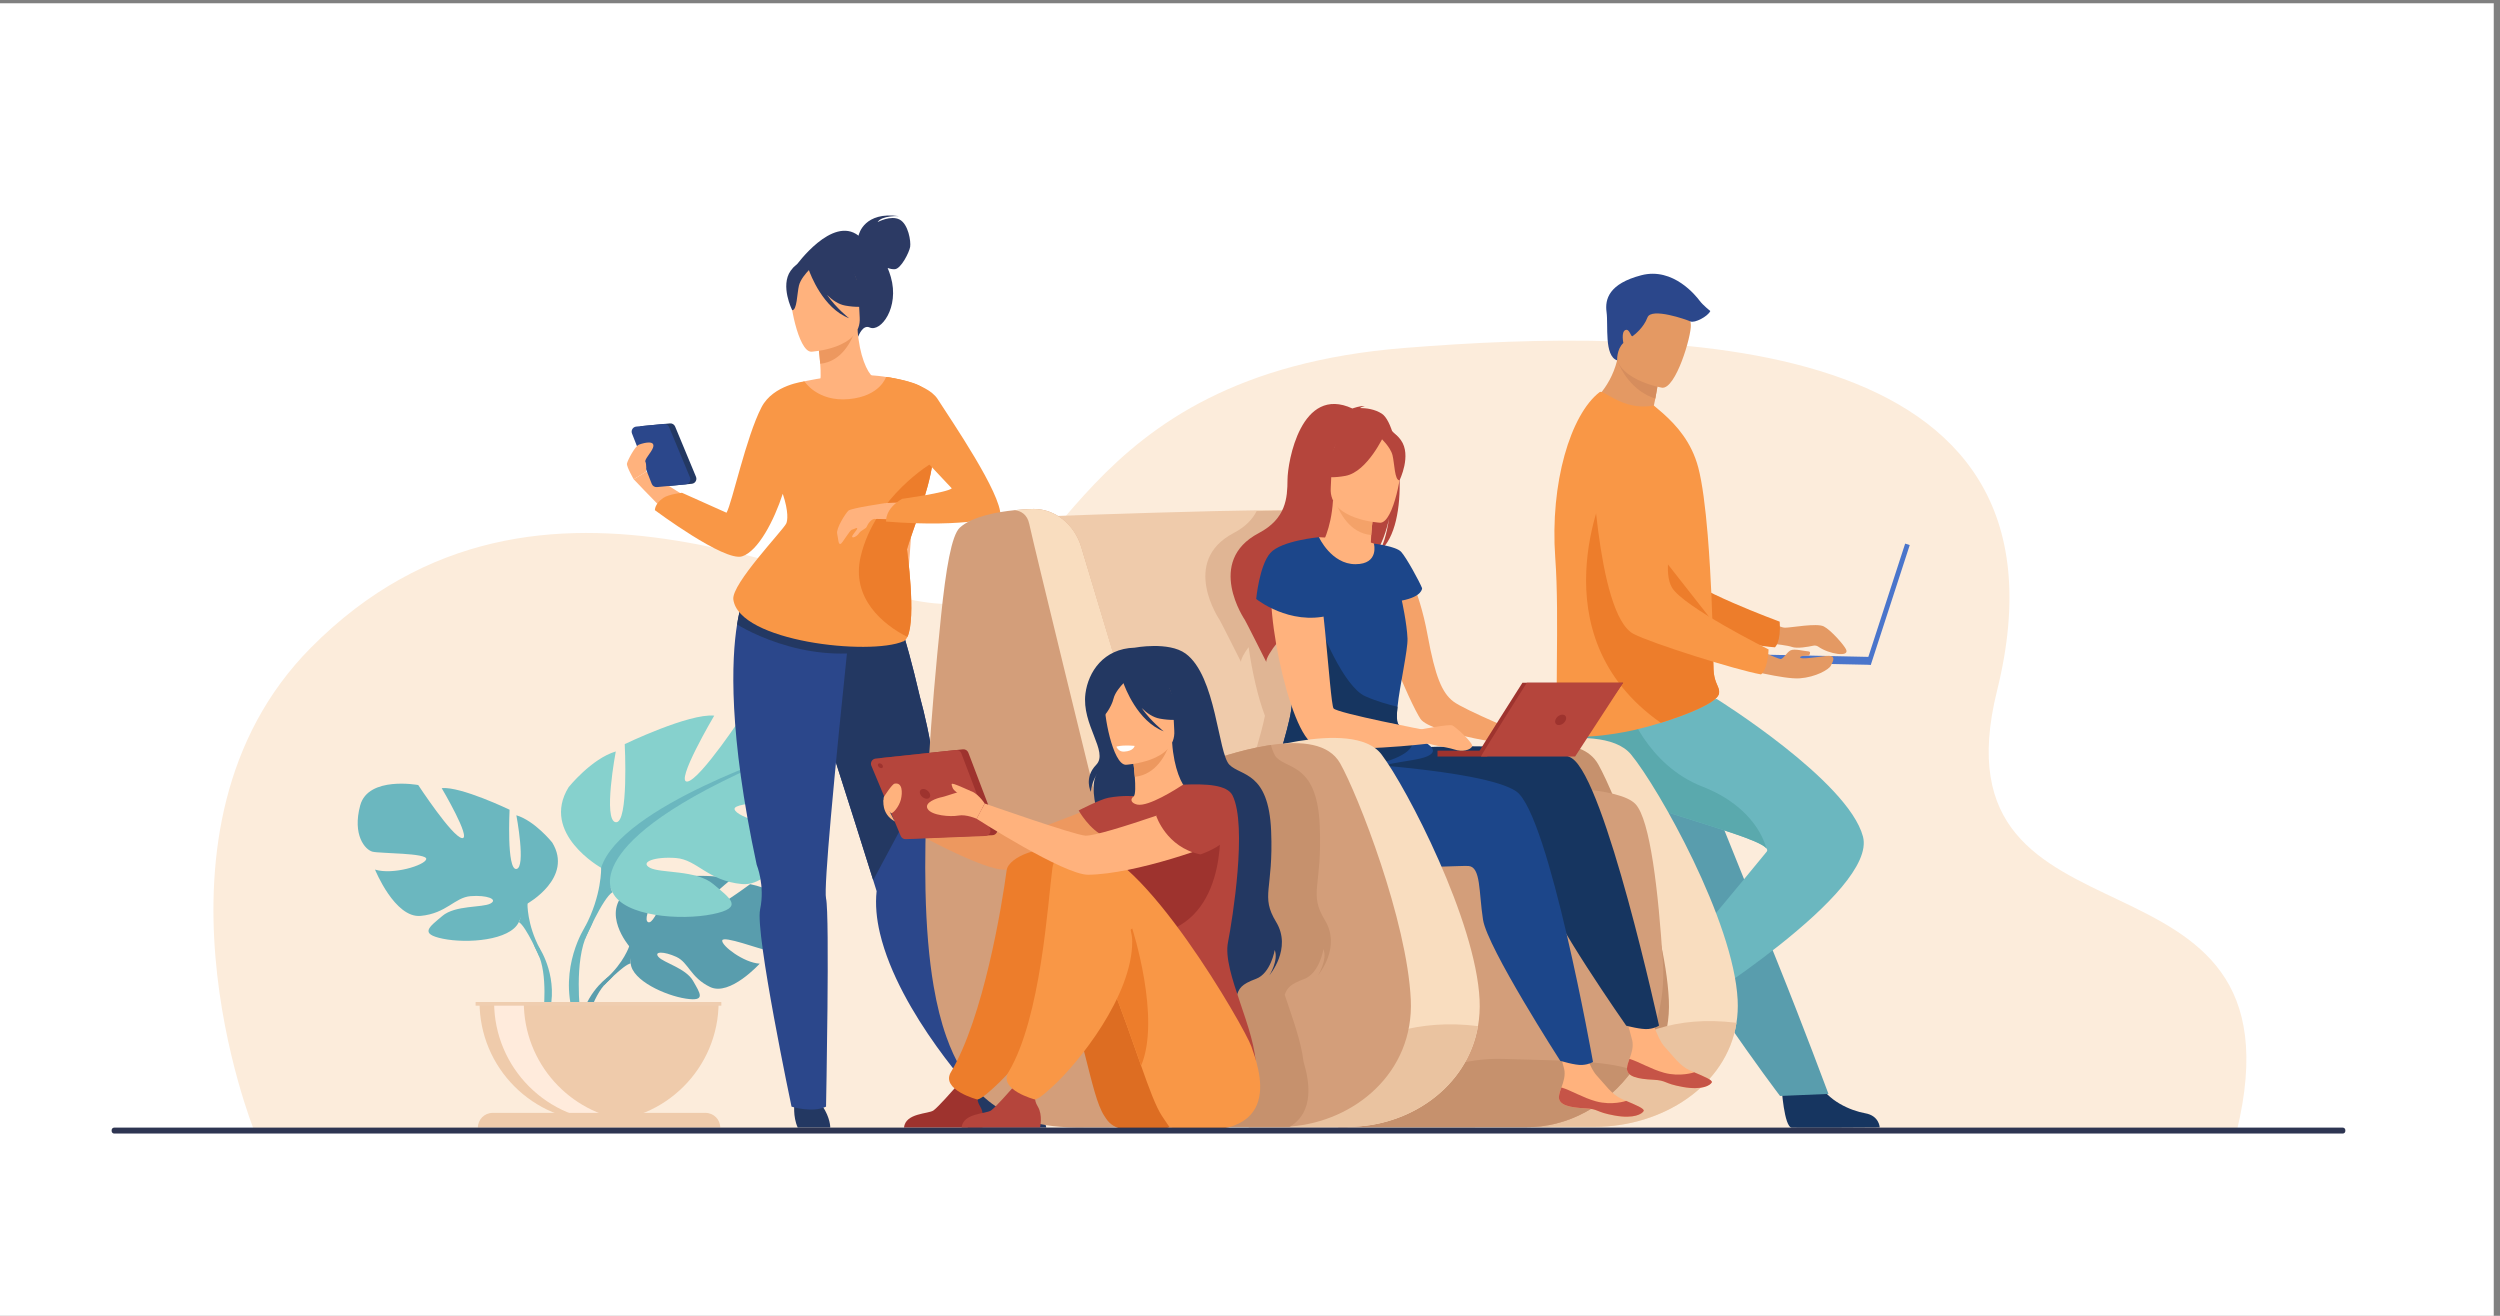 <?xml version="1.0" encoding="UTF-8" standalone="no"?>
<!-- Created with Inkscape (http://www.inkscape.org/) -->

<svg
   version="1.1"
   id="svg1"
   width="4154.667"
   height="2186.667"
   viewBox="0 0 4154.667 2186.667"
   sodipodi:docname="5234.eps"
   xmlns:inkscape="http://www.inkscape.org/namespaces/inkscape"
   xmlns:sodipodi="http://sodipodi.sourceforge.net/DTD/sodipodi-0.dtd"
   xmlns="http://www.w3.org/2000/svg"
   xmlns:svg="http://www.w3.org/2000/svg">
  <rect x="0" y="0" width="4154.667" height="2186.667" fill="#808080" stroke="none"/>
  <defs
     id="defs1" />
  <sodipodi:namedview
     id="namedview1"
     pagecolor="#ffffff"
     bordercolor="#000000"
     borderopacity="0.25"
     inkscape:showpageshadow="2"
     inkscape:pageopacity="0.0"
     inkscape:pagecheckerboard="0"
     inkscape:deskcolor="#d1d1d1">
    <inkscape:page
       x="0"
       y="0"
       inkscape:label="1"
       id="page1"
       width="4154.667"
       height="2186.667"
       margin="0"
       bleed="0" />
  </sodipodi:namedview>
  <g
     id="g1"
     inkscape:groupmode="layer"
     inkscape:label="1">
    <g
       id="group-R5">
      <path
         id="path2"
         d="M 0,16400 V 0 H 31160 V 16400 H 0"
         style="fill:#ffffff;fill-opacity:1;fill-rule:nonzero;stroke:none"
         transform="matrix(0.133,0,0,-0.133,0,2186.667)" />
      <path
         id="path3"
         d="m 3176.71,2312.2 c 0,0 -1528.37,3779 707.54,6035.47 2883.93,2910.43 6610.75,477.66 8009.15,548.59 1398.4,70.93 1477.1,2863.54 5655.4,3197.04 3230.6,257.9 8536.2,278.2 7404.3,-4284.28 C 24092.6,4340.2 28880.6,6137 27948.3,2304.9 l -24771.59,7.3"
         style="fill:#fcecdb;fill-opacity:1;fill-rule:nonzero;stroke:none"
         transform="matrix(0.133,0,0,-0.133,0,2186.667)" />
      <path
         id="path4"
         d="m 7862.43,4617.5 c 0,0 -363.64,424.3 -22.43,693.7 0,0 249.24,150.9 452.47,138.7 0,0 -287.97,-482.9 -194.81,-530.9 93.16,-48.1 282.09,561.2 282.09,561.2 0,0 567.18,55 749.63,-32.7 0,0 -484.86,-396.8 -382.74,-420.4 102.12,-23.7 625.84,365.8 625.84,365.8 0,0 527.89,-89.8 499.75,-411.9 -28.17,-322 -210.05,-421.4 -289.99,-412.9 -79.95,8.6 -547.6,187.1 -557.79,121.6 -10.18,-65.5 271.31,-279.6 468.44,-289.6 0,0 -372.17,-410.4 -619.51,-292 -247.35,118.5 -268.48,306.2 -422.66,376.7 -154.18,70.4 -285.8,70.2 -222.15,-1.6 63.67,-71.8 342.71,-141.6 430.88,-297.6 88.18,-156 167.29,-261.2 -88.62,-222.7 -255.9,38.5 -671.88,225.8 -690.15,440.2 -18.25,214.4 -18.25,214.4 -18.25,214.4"
         style="fill:#599dad;fill-opacity:1;fill-rule:nonzero;stroke:none"
         transform="matrix(0.133,0,0,-0.133,0,2186.667)" />
      <path
         id="path5"
         d="m 9612.84,4972.3 c 0,0 -1433.78,55.3 -1750.41,-354.8 0,0 -70.03,-209.7 -285.51,-400.6 l -33.58,-91.6 c 0,0 248.45,262 337.34,277.8 0,0 -139.02,508 1732.16,569.2"
         style="fill:#599dad;fill-opacity:1;fill-rule:nonzero;stroke:none"
         transform="matrix(0.133,0,0,-0.133,0,2186.667)" />
      <path
         id="path6"
         d="m 7576.92,4216.9 c 0,0 -307.75,-227.7 -329.13,-634.3 l 55.86,-5 c 0,0 98.29,420.5 275.94,584.9 177.66,164.5 -2.67,54.4 -2.67,54.4"
         style="fill:#599dad;fill-opacity:1;fill-rule:nonzero;stroke:none"
         transform="matrix(0.133,0,0,-0.133,0,2186.667)" />
      <path
         id="path7"
         d="m 6591.03,5151.1 c 0,0 578.44,323.9 308.5,763.5 0,0 -215.97,270 -447.34,339.4 0,0 123.41,-655.6 0,-671 -123.41,-15.4 -84.85,740.4 -84.85,740.4 0,0 -609.3,293.09 -848.4,269.96 0,0 377.94,-640.16 254.53,-624.76 -123.41,15.4 -547.62,663.32 -547.62,663.32 0,0 -624.73,115.7 -724.99,-254.52 -100.27,-370.2 61.7,-555.3 154.25,-578.5 92.56,-23.1 686.43,-15.4 671.01,-92.5 -15.42,-77.1 -416.48,-200.5 -640.15,-131.1 0,0 246.8,-609.3 570.74,-578.5 323.93,30.9 424.2,231.4 624.74,246.8 200.52,15.5 347.07,-38.5 246.8,-92.5 -100.26,-54 -439.63,-17.7 -601.59,-155.4 -161.97,-137.7 -293.09,-222.6 7.71,-284.3 300.8,-61.7 840.69,-23.1 948.67,208.3 107.99,231.4 107.99,231.4 107.99,231.4"
         style="fill:#6bb7bf;fill-opacity:1;fill-rule:nonzero;stroke:none"
         transform="matrix(0.133,0,0,-0.133,0,2186.667)" />
      <path
         id="path8"
         d="m 4786.23,6261.7 c 0,0 1619.69,-524.5 1804.8,-1110.6 0,0 -7.73,-262.3 154.24,-563.1 v -115.7 c 0,0 -169.67,393.4 -262.23,447.4 0,0 362.51,509 -1696.81,1342"
         style="fill:#6bb7bf;fill-opacity:1;fill-rule:nonzero;stroke:none"
         transform="matrix(0.133,0,0,-0.133,0,2186.667)" />
      <path
         id="path9"
         d="m 6745.27,4588 c 0,0 249.78,-379.3 107.39,-841 l -64.26,17.3 c 0,0 62.37,508.5 -68.31,764.3 -130.69,255.8 25.18,59.4 25.18,59.4"
         style="fill:#6bb7bf;fill-opacity:1;fill-rule:nonzero;stroke:none"
         transform="matrix(0.133,0,0,-0.133,0,2186.667)" />
      <path
         id="path10"
         d="m 7511.3,5597.8 c 0,0 -762.51,427 -406.67,1006.54 0,0 284.67,355.85 589.68,447.34 0,0 -162.67,-864.18 0,-884.48 162.66,-20.4 111.82,975.98 111.82,975.98 0,0 803.19,386.35 1118.36,355.84 0,0 -498.17,-843.84 -335.51,-823.51 162.68,20.33 721.86,874.35 721.86,874.35 0,0 823.56,152.5 955.66,-335.5 132.2,-488.01 -81.3,-732.02 -203.3,-762.52 -122.02,-30.5 -904.87,-20.34 -884.53,-122.04 20.33,-101.6 549.01,-264.3 843.83,-172.8 0,0 -325.33,-803.2 -752.33,-762.5 -427.02,40.6 -559.18,305 -823.52,325.3 -264.34,20.4 -457.51,-50.8 -325.33,-122 132.16,-71.1 579.5,-23.3 793.01,-204.8 213.5,-181.5 386.33,-293.4 -10.17,-374.7 -396.5,-81.3 -1108.18,-30.5 -1250.53,274.5 -142.33,305 -142.33,305 -142.33,305"
         style="fill:#86d1cd;fill-opacity:1;fill-rule:nonzero;stroke:none"
         transform="matrix(0.133,0,0,-0.133,0,2186.667)" />
      <path
         id="path11"
         d="m 9890.34,7061.86 c 0,0 -2135.04,-691.36 -2379.04,-1464.06 0,0 10.16,-345.7 -203.34,-742.2 v -152.5 c 0,0 223.68,518.6 345.67,589.7 0,0 -477.84,671 2236.71,1769.06"
         style="fill:#6bb7bf;fill-opacity:1;fill-rule:nonzero;stroke:none"
         transform="matrix(0.133,0,0,-0.133,0,2186.667)" />
      <path
         id="path12"
         d="m 7307.96,4855.6 c 0,0 -329.27,-500 -141.54,-1108.6 l 84.7,22.8 c 0,0 -82.22,670.3 90.04,1007.5 172.27,337.2 -33.2,78.3 -33.2,78.3"
         style="fill:#6bb7bf;fill-opacity:1;fill-rule:nonzero;stroke:none"
         transform="matrix(0.133,0,0,-0.133,0,2186.667)" />
      <path
         id="path13"
         d="m 7485.61,2427.2 c 824.92,0 1493.65,668.7 1493.65,1493.6 H 5991.95 c 0,-824.9 668.74,-1493.6 1493.66,-1493.6"
         style="fill:#efcbab;fill-opacity:1;fill-rule:nonzero;stroke:none"
         transform="matrix(0.133,0,0,-0.133,0,2186.667)" />
      <path
         id="path14"
         d="m 7853.14,2438.6 c -60.74,-7.6 -122.69,-11.5 -185.56,-11.5 -824.9,0 -1493.58,668.8 -1493.58,1493.7 h 371.07 c 0,-762.1 570.72,-1390.8 1308.07,-1482.2"
         style="fill:#ffebdc;fill-opacity:1;fill-rule:nonzero;stroke:none"
         transform="matrix(0.133,0,0,-0.133,0,2186.667)" />
      <path
         id="path15"
         d="M 8999.88,2351.2 H 5971.33 v 0 c 0,101.7 82.51,184.2 184.28,184.2 h 2660 c 101.76,0 184.27,-82.5 184.27,-184.2 v 0"
         style="fill:#efcbab;fill-opacity:1;fill-rule:nonzero;stroke:none"
         transform="matrix(0.133,0,0,-0.133,0,2186.667)" />
      <path
         id="path16"
         d="M 9013.22,3875 H 5942.84 v 45.8 H 9013.22 V 3875"
         style="fill:#efcdaf;fill-opacity:1;fill-rule:nonzero;stroke:none"
         transform="matrix(0.133,0,0,-0.133,0,2186.667)" />
      <path
         id="path17"
         d="m 22261.1,2856.8 c 0,0 31,-499.3 127.6,-506.5 12.8,-0.9 489.9,-0.9 489.9,-0.9 l 609,3.5 c 0,0 -4,146.7 -182,177.8 -178,31 -476,156.1 -583.8,391.4 -113.5,247.5 -460.7,-65.3 -460.7,-65.3"
         style="fill:#163560;fill-opacity:1;fill-rule:nonzero;stroke:none"
         transform="matrix(0.133,0,0,-0.133,0,2186.667)" />
      <path
         id="path18"
         d="m 21936.1,8761.3 c 0,0 287.5,-163.47 368,-163.46 80.5,0.03 396.4,61.08 484.5,16.08 88,-45 247.4,-226.05 277.4,-285.19 53.7,-106.35 -216.6,-59.38 -344.3,31.21 -18.6,13.15 -41.6,18.02 -63.8,13.18 -66.2,-14.44 -203.7,-39.42 -270,-14.86 -89.3,33.06 -559.5,69.73 -559.5,69.73 l 107.7,333.31"
         style="fill:#e49963;fill-opacity:1;fill-rule:nonzero;stroke:none"
         transform="matrix(0.133,0,0,-0.133,0,2186.667)" />
      <path
         id="path19"
         d="m 19748.7,10987.9 c 0,0 298.1,-2118.29 791.6,-2308.01 243.5,-93.62 1319.7,-305.83 1638,-327.15 0,0 78,63.27 59,320.78 0,0 -1127.5,413.94 -1287.7,639.06 -238.4,335.04 148,1368.72 -151.1,1683.42 -299.2,314.6 -803,449.9 -1049.8,-8.1"
         style="fill:#ed7d2b;fill-opacity:1;fill-rule:nonzero;stroke:none"
         transform="matrix(0.133,0,0,-0.133,0,2186.667)" />
      <path
         id="path20"
         d="m 19849.2,6525.12 c 86.9,-147.52 187.5,-285.72 291.1,-416.52 320.3,-404.4 669,-737.8 729.8,-1053 12,-62.8 31.2,-130.5 56.3,-201.7 25.4,-72.2 56.7,-148.1 92.9,-226.6 135.9,-295.3 339.2,-626.1 542.2,-926.9 350.8,-519.8 680.7,-953.7 680.7,-953.7 l 605.1,25.8 c -24.3,60.7 -288.1,778.5 -641.2,1655.7 -143.3,356.2 -295.7,735 -442.8,1100.2 -19.6,48.8 -39.2,97.4 -58.6,145.6 -44.9,111.8 -89.2,221.8 -132.4,329 -331.5,823.67 -595.5,1479.59 -595.5,1479.59 0,0 -1324.8,501.85 -1462.4,176.66 -113.4,-268.15 -21,-530.81 334.8,-1134.13"
         style="fill:#599dad;fill-opacity:1;fill-rule:nonzero;stroke:none"
         transform="matrix(0.133,0,0,-0.133,0,2186.667)" />
      <path
         id="path21"
         d="m 20860.1,4283.1 c 0,0 -420.8,-270.4 -380,-358.3 5.5,-11.7 238,-428.2 238,-428.2 l 300,-530 c 0,0 126.2,75 66.5,245.6 -59.7,170.5 -95.7,491.7 57.1,700.5 160.8,219.7 -281.6,370.4 -281.6,370.4"
         style="fill:#163560;fill-opacity:1;fill-rule:nonzero;stroke:none"
         transform="matrix(0.133,0,0,-0.133,0,2186.667)" />
      <path
         id="path22"
         d="m 21066,3807.8 c 0,0 -263,231.9 -309.3,402.1 0,0 1083.7,1298.5 1318.8,1589.5 10.8,13.4 8,28 -6.2,44.1 -177.5,200.1 -2149.4,606.94 -2407.1,1007.91 -88.8,138.12 -139.1,269.31 -166.5,383.89 -58.4,244.66 -12.2,413.65 -12.2,413.65 l 1969.3,56.96 c 0,0 1639.6,-1020.94 1825.3,-1717.01 C 23463.7,5292.7 21066,3807.8 21066,3807.8"
         style="fill:#6bb7bf;fill-opacity:1;fill-rule:nonzero;stroke:none"
         transform="matrix(0.133,0,0,-0.133,0,2186.667)" />
      <path
         id="path23"
         d="m 22069.3,5843.5 c -177.5,200.1 -2149.4,606.94 -2407.1,1007.91 -88.8,138.12 -139.1,269.31 -166.5,383.89 v 249.23 l 837,131.64 c 0,0 237.3,-730.35 940.3,-1004.24 658.4,-256.53 783.1,-711.73 796.3,-768.43"
         style="fill:#5aa9ad;fill-opacity:1;fill-rule:nonzero;stroke:none"
         transform="matrix(0.133,0,0,-0.133,0,2186.667)" />
      <path
         id="path24"
         d="m 20913.9,11121.4 c -398.4,-103 -1058.8,266.1 -1058.8,266.1 0,0 256.4,172.4 351.5,551 4.8,19 9.1,38.6 13,58.7 41.7,8.8 120.4,25.5 204.6,43.3 l 304.3,-272.6 c 0,0 -7,-113.2 -45,-307.7 -6.6,-34 -14.2,-70.4 -22.9,-109.2 163.3,-101.2 253.3,-229.6 253.3,-229.6"
         style="fill:#e49963;fill-opacity:1;fill-rule:nonzero;stroke:none"
         transform="matrix(0.133,0,0,-0.133,0,2186.667)" />
      <path
         id="path25"
         d="m 19433.3,9470.04 c 57,-767.48 -18,-1934.75 46.7,-2136.91 55.9,-174.4 692.4,-70.72 946.5,-12.49 94,21.55 208,52.34 325.6,88.73 328.2,101.63 685.8,246.72 724.1,354.44 1.5,4.23 2.8,8.36 3.6,12.39 3.5,15.65 2.7,30.29 -0.7,45.15 -12.8,54.9 -62.1,114.3 -67.9,250.25 -6.5,151.79 -5.5,330.53 -11.2,522.75 -0.3,21.64 -0.6,45.25 -3,66.78 l -0.1,7.88 c -0.1,4.13 -0.2,8.16 -0.3,12.29 -5.5,214.35 -16.7,439.72 -29.7,663.21 -8.2,140.37 -17.8,279.38 -28.8,412.57 -28.6,343.82 -67.2,649.52 -118.2,842.82 -83.5,315.1 -267.4,520.6 -434.8,671.2 L 20664,11375 c -135.2,-29.5 -294.9,-10 -439.4,58.5 -156.5,74.3 -210.5,127.5 -237.7,107.4 -361.2,-278.6 -621,-1132.6 -553.6,-2070.86"
         style="fill:#f99746;fill-opacity:1;fill-rule:nonzero;stroke:none"
         transform="matrix(0.133,0,0,-0.133,0,2186.667)" />
      <path
         id="path26"
         d="m 20752.1,7409.37 c 328.2,101.63 685.8,246.72 724.1,354.44 1.5,4.23 2.8,8.36 3.6,12.39 -0.2,15.05 -0.4,30.11 -0.7,45.15 -12.8,54.9 -62.1,114.3 -67.9,250.25 -6.5,151.79 -5.5,330.53 -11.2,522.75 -0.3,21.64 -0.6,45.25 -3,66.78 l -0.1,7.88 c -0.1,4.13 -0.2,8.16 -0.3,12.29 L 20070,10371.5 c 0,0 -891.8,-1857.02 682.1,-2962.13"
         style="fill:#ed7d2b;fill-opacity:1;fill-rule:nonzero;stroke:none"
         transform="matrix(0.133,0,0,-0.133,0,2186.667)" />
      <path
         id="path27"
         d="m 20728.5,11767.9 c 0,0 -7,-113.2 -45,-307.7 -297.2,96 -431.9,364.4 -476.9,478.3 4.8,19 9.1,38.6 13,58.7 41.7,8.8 120.4,25.5 204.6,43.3 l 304.3,-272.6"
         style="fill:#d68d5d;fill-opacity:1;fill-rule:nonzero;stroke:none"
         transform="matrix(0.133,0,0,-0.133,0,2186.667)" />
      <path
         id="path28"
         d="m 20768.5,11596.4 c 0,0 -648.1,108.1 -574.5,510.6 73.6,402.5 39.5,687.6 456.3,635.5 416.9,-52 469,-220.2 477.1,-360.6 8.1,-140.3 -188.5,-803.3 -358.9,-785.5"
         style="fill:#e49963;fill-opacity:1;fill-rule:nonzero;stroke:none"
         transform="matrix(0.133,0,0,-0.133,0,2186.667)" />
      <path
         id="path29"
         d="m 23319.2,8152.38 57.1,-18.56 486.2,1496.34 -57.1,18.57 -486.2,-1496.35"
         style="fill:#4a75cb;fill-opacity:1;fill-rule:nonzero;stroke:none"
         transform="matrix(0.133,0,0,-0.133,0,2186.667)" />
      <path
         id="path30"
         d="m 21727.8,8267.81 1650.6,-35.25 -2.1,-98.74 -1650.6,35.24 2.1,98.75"
         style="fill:#4a75cb;fill-opacity:1;fill-rule:nonzero;stroke:none"
         transform="matrix(0.133,0,0,-0.133,0,2186.667)" />
      <path
         id="path31"
         d="m 21758.7,8090.24 c 0,0 530.4,-139.83 729.3,-125.16 198.9,14.68 364.3,109.27 389.3,158.65 25.1,49.39 77.6,136.97 -57.8,120.8 -135.4,-16.17 -320.2,-44.95 -326,-18.92 -5.7,26.01 110.4,23.53 110.4,23.53 0,0 35.1,51.05 -9.1,52.89 -44.2,1.84 -173.1,36.83 -221,12.89 -47.9,-23.94 -92.1,-112.34 -127,-108.66 -35,3.68 -443.9,184.17 -443.9,184.17 l -44.2,-300.19"
         style="fill:#e49963;fill-opacity:1;fill-rule:nonzero;stroke:none"
         transform="matrix(0.133,0,0,-0.133,0,2186.667)" />
      <path
         id="path32"
         d="m 19880.3,10901 c 0,0 62.6,-2138.25 532.2,-2381.23 231.7,-119.9 1278,-449.46 1592,-505.75 0,0 84.5,54.29 94,312.33 0,0 -1075,535.72 -1209.4,777.13 -200,359.27 298,1344.02 35.4,1689.82 -262.6,345.7 -748.5,535.6 -1044.2,107.7"
         style="fill:#f99746;fill-opacity:1;fill-rule:nonzero;stroke:none"
         transform="matrix(0.133,0,0,-0.133,0,2186.667)" />
      <path
         id="path33"
         d="m 20206.6,11938.5 c 0,0 -7.5,138.1 77.7,217.2 0,0 -29.6,138.4 25.1,161.3 54.8,22.8 66.2,-93.6 91.3,-75.4 25.1,18.3 137,105 184.9,232.8 47.9,127.9 486.6,-27 537.7,-50 51.2,-23 215.5,61.5 247.4,129.9 0,0 -91.3,73.1 -132.4,127.8 -41,54.8 -328.6,424.6 -730.3,319.6 -401.7,-105 -456.5,-296.7 -433.6,-461.1 22.8,-164.3 -32.4,-547 132.2,-602.1"
         style="fill:#2b478b;fill-opacity:1;fill-rule:nonzero;stroke:none"
         transform="matrix(0.133,0,0,-0.133,0,2186.667)" />
      <path
         id="path34"
         d="m 8025.21,11117.6 345.73,33 c 27.72,2.7 53.94,-13.1 64.64,-38.8 l 261.02,-628.3 c 16.38,-39.4 -10.07,-83.5 -52.58,-87.5 l -359.74,-34.4 c -28.21,-2.7 -54.78,13.6 -65.12,40 l -247.01,629.7 c -15.39,39.2 11.07,82.3 53.06,86.3"
         style="fill:#233862;fill-opacity:1;fill-rule:nonzero;stroke:none"
         transform="matrix(0.133,0,0,-0.133,0,2186.667)" />
      <path
         id="path35"
         d="m 12409.1,2815.9 -183.5,-97.4 c 0,0 -991.9,1051.8 -1230.4,2061.2 -42.6,180.2 -59.8,357.9 -41.6,526.6 0,0 -14.4,45.7 -39.6,126.5 -1.1,3.5 -2.3,7.2 -3.4,10.8 -11,35.5 -24.3,77.2 -39,124.4 -47.9,152.5 -113.7,361.3 -188.6,598.9 -172.7,546.81 -567.6,1780.07 -736.34,2293.06 l 1212.84,438.8 c 0,0 137.7,-314.14 335.7,-1167.96 30.5,-111.45 61,-234.68 89.5,-368.94 32.4,-152.09 62.6,-318.38 87.7,-498.03 42.5,-304.35 70.9,-646.73 72.7,-1022.33 0.7,-152.8 -3.1,-311.2 -12.1,-474.7 -6.7,-119.8 11.2,-279.5 44.6,-461.2 152.8,-830.7 631.5,-2089.7 631.5,-2089.7"
         style="fill:#2b478b;fill-opacity:1;fill-rule:nonzero;stroke:none"
         transform="matrix(0.133,0,0,-0.133,0,2186.667)" />
      <path
         id="path36"
         d="m 13073.1,2351.2 h -980.5 c 0,0 -36.7,156.3 27.7,262.8 57,94.1 35.1,147.8 -7.1,225.7 44.5,-18.2 101.9,-34.8 165.2,-31.1 48.8,2.8 100.5,24.9 145.8,51.3 42.2,-48.2 222.9,-253 279.4,-293.5 64.1,-46.1 349.8,-29.7 369.5,-215.2"
         style="fill:#233862;fill-opacity:1;fill-rule:nonzero;stroke:none"
         transform="matrix(0.133,0,0,-0.133,0,2186.667)" />
      <path
         id="path37"
         d="M 11672.4,6863.83 10910.6,5443.6 c -11,35.5 -24.3,77.2 -39,124.4 -47.9,152.5 -113.7,361.3 -188.6,598.9 -172.7,546.81 -567.6,1780.07 -736.34,2293.06 l 1212.84,438.8 c 0,0 137.7,-314.14 335.7,-1167.96 30.5,-111.45 61,-234.68 89.5,-368.94 32.4,-152.09 62.6,-318.38 87.7,-498.03"
         style="fill:#233862;fill-opacity:1;fill-rule:nonzero;stroke:none"
         transform="matrix(0.133,0,0,-0.133,0,2186.667)" />
      <path
         id="path38"
         d="m 8370.36,9995.82 c -6.08,-5.24 -296.71,291.88 -451.9,456.48 l 155.45,94.6 848.78,-532.8 -552.33,-18.28"
         style="fill:#ffb27d;fill-opacity:1;fill-rule:nonzero;stroke:none"
         transform="matrix(0.133,0,0,-0.133,0,2186.667)" />
      <path
         id="path39"
         d="m 9926.91,2658.1 c 0,0 -22.82,-166.5 41.09,-306.9 h 406.3 c 0,0 3,121.2 -100.5,273.4 -103.4,152.2 -346.89,33.5 -346.89,33.5"
         style="fill:#233862;fill-opacity:1;fill-rule:nonzero;stroke:none"
         transform="matrix(0.133,0,0,-0.133,0,2186.667)" />
      <path
         id="path40"
         d="m 10727.5,13496.3 c 5.5,25.9 74.7,304 506.3,244.1 0,0 -215.3,11.6 -267.9,-74.8 0,0 163.6,89.6 274.1,32.3 110.6,-57.2 143.6,-274.1 132.6,-341.6 -11.1,-67.5 -113.9,-273.5 -191.3,-279.1 -29.4,-2.1 -61.4,5.4 -90,15.6 14.4,-34.3 27.9,-71.7 39.8,-112.9 110,-381.2 -126.3,-693.9 -264.6,-630.7 -88.7,40.5 -142.6,-113.5 -142.6,-113.5 l -775.77,888.1 c 0,0 451.07,628.6 779.37,372.5"
         style="fill:#2c3a64;fill-opacity:1;fill-rule:nonzero;stroke:none"
         transform="matrix(0.133,0,0,-0.133,0,2186.667)" />
      <path
         id="path41"
         d="m 9933.58,11114.5 c 101.22,-70.2 228.12,-128.1 387.42,-164.9 597.1,-137.9 825.9,366.8 911.9,713.2 -81.5,46.6 -158.1,56.8 -202.3,62.1 -43.2,5.1 -88.6,8.5 -126.2,10.4 -67,51.3 -166.9,261.5 -189,587.8 l -28.1,-7.5 -470.6,-128.8 c 0,0 21.5,-149.6 32.1,-291 8.2,-110.6 9.5,-216.4 -11.5,-242.2 -36.7,-8 -58.8,-13.2 -58.8,-13.2 0,0 0,-0.2 -0.2,-0.4 -6.3,-10.4 -142.9,-234.9 -244.72,-525.5"
         style="fill:#ffb27d;fill-opacity:1;fill-rule:nonzero;stroke:none"
         transform="matrix(0.133,0,0,-0.133,0,2186.667)" />
      <path
         id="path42"
         d="m 10216.7,12186.7 c 0,0 21.6,-149.4 32.1,-291 266.6,26.7 390.3,280.6 438.5,419.8 l -470.6,-128.8"
         style="fill:#ed985f;fill-opacity:1;fill-rule:nonzero;stroke:none"
         transform="matrix(0.133,0,0,-0.133,0,2186.667)" />
      <path
         id="path43"
         d="m 10137.1,12046.3 c 0,0 632.8,34.9 605,428.7 -27.8,393.7 35.1,663.4 -370.1,657.8 -405.24,-5.7 -473.04,-161.5 -495.73,-295.1 -22.68,-133.7 95.45,-790.3 260.83,-791.4"
         style="fill:#ffb27d;fill-opacity:1;fill-rule:nonzero;stroke:none"
         transform="matrix(0.133,0,0,-0.133,0,2186.667)" />
      <path
         id="path44"
         d="m 9879.37,13057.9 c 89.2,125.5 164.93,104.8 208.83,72.1 331.9,214.7 574.6,-50.1 574.6,-50.1 62.6,-279.5 277.9,-426.7 277.9,-426.7 0,0 -110.1,-79.4 -380.6,-30.2 -82.6,15.1 -159.2,67.5 -225.8,133 120.4,-172.4 276,-291.7 276,-291.7 -327.7,123.9 -486.8,556 -502.8,601.7 -36.1,-37.4 -106.8,-118.1 -124.67,-193.6 -24.31,-102.5 -23.69,-309.9 -84.34,-307.2 0,0 -152.91,304.6 -19.12,492.7"
         style="fill:#2c3a64;fill-opacity:1;fill-rule:nonzero;stroke:none"
         transform="matrix(0.133,0,0,-0.133,0,2186.667)" />
      <path
         id="path45"
         d="m 10034.6,11672.1 c 0,0 1031,250.3 1479.2,-119.4 l -224,-3124.35 -2016.21,487.08 c 0,0 56.73,197.7 443.35,723.41 386.66,525.66 218.45,1296.86 317.66,2033.26"
         style="fill:#ffb27d;fill-opacity:1;fill-rule:nonzero;stroke:none"
         transform="matrix(0.133,0,0,-0.133,0,2186.667)" />
      <path
         id="path46"
         d="m 10635.6,8776.13 c 0,0 -1.2,-10.58 -3.3,-30.77 -0.9,-8.67 -2.1,-19.17 -3.3,-31.4 -8.7,-80.98 -25.1,-236.36 -46.3,-438.39 -55.3,-529.87 -142.2,-1380.91 -201.3,-2052.67 -46.3,-525.2 -75.7,-940.9 -59.8,-1007.6 47.7,-200.8 0,-2601.9 0,-2601.9 -171.4,-82.1 -431.2,0 -431.2,0 0,0 -456.46,2163.7 -392.56,2464.4 63.91,300.7 -42.72,557.5 -42.72,557.5 -354.41,1650.46 -315.61,2565.23 -245.22,3003.16 20.45,127.36 43.64,214.35 60.62,267.4 14.33,45.1 24.27,65.72 24.27,65.72 781.81,210.35 1340.81,-195.45 1340.81,-195.45"
         style="fill:#2b478b;fill-opacity:1;fill-rule:nonzero;stroke:none"
         transform="matrix(0.133,0,0,-0.133,0,2186.667)" />
      <path
         id="path47"
         d="m 11289.8,8428.39 c -240.4,-100.97 -480.1,-145.16 -707.1,-152.82 -207.5,-6.95 -404.4,16.62 -581.9,55.23 -386.65,84.08 -681.07,239.74 -790.9,307.66 20.45,127.36 43.64,214.35 60.62,267.4 238.01,169.44 826.48,7.3 1307.28,-172.46 17.1,-6.48 34.2,-12.96 51.2,-19.44 368.2,-140.78 660.8,-285.57 660.8,-285.57"
         style="fill:#233862;fill-opacity:1;fill-rule:nonzero;stroke:none"
         transform="matrix(0.133,0,0,-0.133,0,2186.667)" />
      <path
         id="path48"
         d="m 11652.8,10661.5 c -49.7,-375.8 -248.8,-835.77 -319.9,-1083.36 0,0 118.8,-859.53 5.3,-1095.52 -12.8,-26.93 -28.8,-45.75 -48.4,-54.23 -420.4,-183.13 -2057.62,-5.29 -2126.73,522.84 -25.12,191.89 623.62,866.92 661.42,948.81 15.71,33.88 32.4,143.66 -43.64,371.26 -107.82,-332.35 -306.93,-716.16 -507.23,-781.62 -220.1,-72.02 -1090.42,576.52 -1090.42,576.52 0,0 -5.02,78.8 105,153.3 70.75,47.9 233.25,64.1 233.25,64.1 l 556.53,-249.1 c 69.84,119.5 243.85,946.3 438.12,1319.5 146.07,280.5 536.1,321.2 536.1,321.2 0,0 162.3,-257.5 554.9,-221 392.5,36.5 464.3,276.8 464.3,276.8 0,0 348.2,-46.2 455.4,-132.8 18.6,-15 191.3,-444.2 126,-936.7"
         style="fill:#f99746;fill-opacity:1;fill-rule:nonzero;stroke:none"
         transform="matrix(0.133,0,0,-0.133,0,2186.667)" />
      <path
         id="path49"
         d="m 11332.9,9578.14 c 0,0 118.8,-859.53 5.3,-1095.52 -306.3,153.74 -705.5,485.59 -584,1004.14 176.5,753.34 898.6,1174.74 898.6,1174.74 -49.7,-375.8 -248.8,-835.77 -319.9,-1083.36"
         style="fill:#ed7d2b;fill-opacity:1;fill-rule:nonzero;stroke:none"
         transform="matrix(0.133,0,0,-0.133,0,2186.667)" />
      <path
         id="path50"
         d="m 11071.4,10155.9 c 0,0 -436,-63.2 -470.8,-95.7 -34.8,-32.5 -155.1,-221.68 -140.3,-287.47 14.9,-65.77 13.3,-133.58 40,-128.91 26.7,4.68 113.8,171.85 146.7,179.52 32.9,7.68 60,30.2 64,15.52 4,-14.68 -66.9,-85 -63.4,-105 3.5,-20 59.3,3.42 84.4,42.22 25.1,38.81 87.7,58.02 97.1,82.19 9.4,24.17 52.6,104.22 111.3,100.55 58.7,-3.66 131,197.08 131,197.08"
         style="fill:#ffb27d;fill-opacity:1;fill-rule:nonzero;stroke:none"
         transform="matrix(0.133,0,0,-0.133,0,2186.667)" />
      <path
         id="path51"
         d="m 11495.6,10173.1 -424.2,-17.2 -145.1,-197.85 577,-19.3 -7.7,234.35"
         style="fill:#ffb27d;fill-opacity:1;fill-rule:nonzero;stroke:none"
         transform="matrix(0.133,0,0,-0.133,0,2186.667)" />
      <path
         id="path52"
         d="m 11071.4,11731 c 0,0 505.7,-59.9 644.9,-276.8 176,-274.1 797.9,-1183.3 784.5,-1458.46 0,0 -387.4,-154.34 -1429,-71.61 0,0 -18.9,157.57 200.2,283.97 0,0 559.2,76.6 620.8,130.8 l -415.2,441.2 -406.2,950.9"
         style="fill:#f99746;fill-opacity:1;fill-rule:nonzero;stroke:none"
         transform="matrix(0.133,0,0,-0.133,0,2186.667)" />
      <path
         id="path53"
         d="m 7949.88,11110.8 345.74,33 c 27.72,2.6 53.95,-13.1 64.63,-38.9 l 261.03,-628.3 c 16.38,-39.4 -10.06,-83.4 -52.57,-87.5 l -359.75,-34.3 c -28.21,-2.7 -54.78,13.6 -65.13,40 l -246.99,629.6 c -15.4,39.3 11.07,82.4 53.04,86.4"
         style="fill:#2b478b;fill-opacity:1;fill-rule:nonzero;stroke:none"
         transform="matrix(0.133,0,0,-0.133,0,2186.667)" />
      <path
         id="path54"
         d="m 7918.46,10452.3 c 0,0 -91.3,157.5 -84.45,196.3 6.85,38.8 101.33,218.7 149.88,236.6 86.72,31.9 208.44,51.7 174.98,-39.6 -22.11,-60.3 -109.56,-147.6 -94.35,-175 15.22,-27.4 9.39,-123.7 9.39,-123.7 l -155.45,-94.6"
         style="fill:#ffb27d;fill-opacity:1;fill-rule:nonzero;stroke:none"
         transform="matrix(0.133,0,0,-0.133,0,2186.667)" />
      <path
         id="path55"
         d="M 21697.8,3661.2 C 21574,2867.3 20763.8,2361.7 19932.9,2361.7 H 18287 l 128.7,4627.35 c 0,0 1570.4,504.04 1964.8,24.56 345.5,-420.04 1282.6,-2082.81 1331.9,-3066.91 4.9,-98.8 -0.2,-194.1 -14.6,-285.5"
         style="fill:#f9ddbf;fill-opacity:1;fill-rule:nonzero;stroke:none"
         transform="matrix(0.133,0,0,-0.133,0,2186.667)" />
      <path
         id="path56"
         d="m 17328.8,6499.05 c 0,0 2220.3,1133.25 2640.8,392.98 223.3,-393.06 837.8,-1961.23 883.1,-2945.33 44.1,-956.2 -784.3,-1584.9 -1636.5,-1584.9 h -1513.5 l -373.9,4137.25"
         style="fill:#c6916d;fill-opacity:1;fill-rule:nonzero;stroke:none"
         transform="matrix(0.133,0,0,-0.133,0,2186.667)" />
      <path
         id="path57"
         d="m 17746.3,5870.5 c -18.7,-96.3 -198.5,-185.7 -465.3,-264.7 -47,-14 -96.6,-27.6 -148.7,-40.9 -907.9,-231.9 -2516,-361.4 -2669.3,-293 -211.8,94.5 -1511.8,4713.42 -1511.8,4713.42 0,0 1240.9,46.68 2226.4,69.38 337.2,7.7 644.4,12.6 861.9,12 26.4,-0.1 51.3,-1.9 74.7,-5.2 94.1,-13.5 164,-52.7 219.3,-112.24 158.7,-170.54 198,-507.33 344.9,-879.62 145.3,-368.1 323.6,-827.49 492.6,-1283.41 43.6,-117.49 86.6,-234.72 128.2,-350.2 11.8,-32.59 23.4,-65 35,-97.23 249.9,-699.22 442.3,-1312.3 412.1,-1468.3"
         style="fill:#efcbab;fill-opacity:1;fill-rule:nonzero;stroke:none"
         transform="matrix(0.133,0,0,-0.133,0,2186.667)" />
      <path
         id="path58"
         d="m 21697.8,3661.2 c -123.8,-793.9 -934,-1299.5 -1764.9,-1299.5 h -807.4 c 538.4,364.9 1025.2,1489.5 2572.3,1299.5"
         style="fill:#eac3a0;fill-opacity:1;fill-rule:nonzero;stroke:none"
         transform="matrix(0.133,0,0,-0.133,0,2186.667)" />
      <path
         id="path59"
         d="m 17334.2,7338.8 c -41.3,6.76 -94.5,15.52 -154.9,25.75 -12.6,12.86 -22.5,25.83 -28.4,38.79 -24.3,53.41 -7.7,206.87 20.1,382.89 -169,455.92 -347.3,915.31 -492.6,1283.41 -146.9,372.29 -186.2,709.08 -344.9,879.62 -55.3,59.54 -125.2,98.74 -219.3,112.24 -131,-1.9 -269.3,-4.2 -412,-6.8 -50.7,-100.52 -138,-195.36 -288.9,-274.79 -673.3,-354.41 -173.9,-1084.75 -173.9,-1084.75 4.9,-3.29 267.3,-524.77 267.3,-524.77 -0.9,36.44 34.4,101.61 94.9,184.6 44.7,-311.77 117.3,-630.11 204.1,-857.98 -47.5,-240.74 -169.6,-599.33 -235,-873.59 -52.3,-218.74 -68.4,-383.62 17.9,-391.72 9.7,-0.9 20.5,-0.8 32.1,0 -5.4,-76.3 9.5,-156.6 52.6,-239.8 168.7,-326.2 980.4,-384.9 1607.7,-386.1 266.8,79 446.6,168.4 465.3,264.7 30.2,156 -162.2,769.08 -412.1,1468.3"
         style="fill:#e0b594;fill-opacity:1;fill-rule:nonzero;stroke:none"
         transform="matrix(0.133,0,0,-0.133,0,2186.667)" />
      <path
         id="path60"
         d="m 20401.8,3072.7 c -317.7,-441.4 -805,-724.3 -1347.8,-715.5 l -2333.7,-1.2 -1118.1,-0.6 1258,4143.05 c 0,0 3183.9,316.77 3576.5,-105.65 182.3,-196.1 284.7,-1084.2 342,-1979.4 32.3,-504.8 -114.6,-976.7 -376.9,-1340.7"
         style="fill:#d39e7a;fill-opacity:1;fill-rule:nonzero;stroke:none"
         transform="matrix(0.133,0,0,-0.133,0,2186.667)" />
      <path
         id="path61"
         d="m 20401.8,3072.7 c -317.7,-441.4 -805,-724.3 -1347.8,-715.5 l -2333.7,-1.2 c 274.6,230.5 1138.3,884.6 2063,853.7 700.9,-23.5 1257.6,-13.5 1618.5,-137"
         style="fill:#c6916d;fill-opacity:1;fill-rule:nonzero;stroke:none"
         transform="matrix(0.133,0,0,-0.133,0,2186.667)" />
      <path
         id="path62"
         d="m 17532.9,9398.19 c 0,0 193.9,-286.92 304.5,-890.09 96.8,-528.27 181.8,-723.3 321.6,-831.63 139.9,-108.34 919.2,-428.18 919.2,-428.18 l -58.3,-136.51 c 0,0 -1142.2,155.56 -1270.5,346.46 -128.3,190.9 -617.4,1318.8 -579.5,1578.57 38,259.76 363,361.38 363,361.38"
         style="fill:#f4a269;fill-opacity:1;fill-rule:nonzero;stroke:none"
         transform="matrix(0.133,0,0,-0.133,0,2186.667)" />
      <path
         id="path63"
         d="m 20329.9,3097.1 c -10.2,-111.4 144.8,-138.5 324.5,-147.4 179.6,-9 125.3,-45.8 371.5,-90.3 246.1,-44.6 344.8,22.7 362.6,56 15.9,29.5 -98.6,75.7 -220.6,127.8 -15.3,6.5 -30.7,13.2 -46,20 -137.3,60.3 -214.3,183.4 -321.4,297.6 -101.3,108.1 -197.6,454.2 -197.6,454.2 l -334.5,71.5 c 0,0 93.9,-311.6 126.5,-444.6 19.2,-78.2 -9.1,-165.7 -34.2,-232.3 -13.5,-36.2 -27.2,-73.2 -30.8,-112.5"
         style="fill:#ffb27d;fill-opacity:1;fill-rule:nonzero;stroke:none"
         transform="matrix(0.133,0,0,-0.133,0,2186.667)" />
      <path
         id="path64"
         d="m 20654.4,2949.7 c 179.6,-9 125.3,-45.8 371.5,-90.3 246.1,-44.6 344.8,22.7 362.6,56 15.9,29.5 -98.6,75.7 -220.6,127.8 l -1.9,-2.1 c 0,0 -173.1,-58.7 -372.8,-4.4 -162.9,44.2 -320.3,141.5 -432.5,172.9 -13.5,-36.2 -27.2,-73.2 -30.8,-112.5 -10.2,-111.4 144.8,-138.5 324.5,-147.4"
         style="fill:#c65447;fill-opacity:1;fill-rule:nonzero;stroke:none"
         transform="matrix(0.133,0,0,-0.133,0,2186.667)" />
      <path
         id="path65"
         d="m 16998.9,7063.83 c 0,0 2222.8,167.29 2641.3,-96.81 418.4,-264.11 1089.6,-3340.42 1089.6,-3340.42 0,0 -41.4,-33.2 -134,-43.2 -86,-9.3 -275.5,41.3 -275.5,41.3 0,0 -964.5,1376.4 -1032.5,1723.2 -67.9,346.7 -51.3,656.2 -206,664.4 -154.7,8.3 -2083.2,-234.4 -2375,279.5 -291.7,513.9 -50.5,1022.62 -50.5,1022.62 l 342.6,-250.59"
         style="fill:#163560;fill-opacity:1;fill-rule:nonzero;stroke:none"
         transform="matrix(0.133,0,0,-0.133,0,2186.667)" />
      <path
         id="path66"
         d="m 19479.4,2740.1 c -10.3,-111.4 144.8,-138.5 324.4,-147.5 179.6,-8.9 125.3,-45.7 371.5,-90.3 246.2,-44.5 344.8,22.8 362.6,56.1 15.9,29.5 -98.6,75.6 -220.5,127.8 -15.4,6.5 -30.7,13.2 -46.1,19.9 -137.3,60.4 -214.3,183.5 -321.3,297.6 -101.4,108.1 -197.6,454.3 -197.6,454.3 l -334.5,71.4 c 0,0 93.9,-311.5 126.5,-444.5 19.2,-78.2 -9.1,-165.7 -34.3,-232.3 -13.5,-36.2 -27.2,-73.3 -30.7,-112.5"
         style="fill:#ffb27d;fill-opacity:1;fill-rule:nonzero;stroke:none"
         transform="matrix(0.133,0,0,-0.133,0,2186.667)" />
      <path
         id="path67"
         d="m 19803.8,2592.6 c 179.6,-8.9 125.3,-45.7 371.5,-90.3 246.2,-44.5 344.8,22.8 362.6,56.1 15.9,29.5 -98.6,75.6 -220.5,127.8 l -1.9,-2.1 c 0,0 -173.1,-58.8 -372.9,-4.4 -162.8,44.2 -320.3,141.5 -432.5,172.9 -13.5,-36.2 -27.2,-73.3 -30.7,-112.5 -10.3,-111.4 144.8,-138.5 324.4,-147.5"
         style="fill:#c65447;fill-opacity:1;fill-rule:nonzero;stroke:none"
         transform="matrix(0.133,0,0,-0.133,0,2186.667)" />
      <path
         id="path68"
         d="m 16563.5,6926.08 c 0,0 1974.6,-93.46 2382.5,-373.66 407.9,-280.22 958.8,-3380.32 958.8,-3380.32 0,0 -42.7,-31.5 -135.5,-37.9 -86.4,-6 -273.8,52 -273.8,52 0,0 -910.2,1412.9 -964.6,1762 -54.4,349.2 -25.8,657.7 -180,672 -154.3,14.3 -2090.8,-153.2 -2362.3,371.7 -271.5,524.86 574.9,934.18 574.9,934.18"
         style="fill:#1c468a;fill-opacity:1;fill-rule:nonzero;stroke:none"
         transform="matrix(0.133,0,0,-0.133,0,2186.667)" />
      <path
         id="path69"
         d="m 17267.1,11271.4 c -87.6,57.8 -196.4,70.7 -273,71.3 21,19 60.2,23.8 60.2,23.8 -46.9,10.2 -155.7,-29.7 -155.7,-29.7 -641.6,297.6 -809.7,-665.1 -810.9,-891.2 -1.3,-226.2 -16.9,-485.6 -359.1,-665.71 -673.3,-354.37 -173.8,-1084.7 -173.8,-1084.7 4.9,-3.34 267.3,-524.84 267.3,-524.84 -4.5,183.15 899.4,1087.76 1356.8,1346.23 117.1,149.93 173.5,424.83 177.8,446.47 -33,-218.73 -78.9,-339.61 -117.2,-406.85 393.8,316.78 259.9,1561.9 27.6,1715.2"
         style="fill:#b5453c;fill-opacity:1;fill-rule:nonzero;stroke:none"
         transform="matrix(0.133,0,0,-0.133,0,2186.667)" />
      <path
         id="path70"
         d="m 16480.5,9728.69 c 0,0 174.4,-7.56 358.2,-25.02 125,-11.86 258.3,-25.62 328.7,-55.06 174,-72.75 155.8,-380.87 -209.4,-323.81 -365.2,57.07 -503.1,312.52 -477.5,403.89"
         style="fill:#ffb27d;fill-opacity:1;fill-rule:nonzero;stroke:none"
         transform="matrix(0.133,0,0,-0.133,0,2186.667)" />
      <path
         id="path71"
         d="m 17152,9503.99 c 2.1,-1.13 52.1,-265.05 -187,-254.5 -157,6.93 -495.5,196.86 -465.6,331.25 14.2,63.89 132.8,229.64 156.7,607.96 l 28.5,-7.6 480.5,-128.9 c 0,0 -21.3,-152.48 -31.3,-296.8 -8.4,-121.18 -8.7,-236.61 18.2,-251.41"
         style="fill:#ffb27d;fill-opacity:1;fill-rule:nonzero;stroke:none"
         transform="matrix(0.133,0,0,-0.133,0,2186.667)" />
      <path
         id="path72"
         d="m 17165.1,10052.2 c 0,0 -21.3,-152.48 -31.3,-296.8 -271.9,25.84 -399.3,284 -449.2,425.7 l 480.5,-128.9"
         style="fill:#f4a269;fill-opacity:1;fill-rule:nonzero;stroke:none"
         transform="matrix(0.133,0,0,-0.133,0,2186.667)" />
      <path
         id="path73"
         d="m 16637.9,10237.4 c 0,0 -127.8,235.1 -149.2,430.3 -15.2,139.4 88.9,645.2 597,537.5 0,0 148,-24.7 281.8,-128.6 106.3,-82.6 256.2,-255.8 46.8,-689.2 l -56.7,-147.4 -719.7,-2.6"
         style="fill:#b5453c;fill-opacity:1;fill-rule:nonzero;stroke:none"
         transform="matrix(0.133,0,0,-0.133,0,2186.667)" />
      <path
         id="path74"
         d="m 17246.9,9909.46 c 0,0 -645.3,32.34 -618.9,433.94 26.3,401.5 -39.3,676.1 373.9,672.5 413.1,-3.7 483,-162.2 506.8,-298.4 23.8,-136.1 -93.2,-806.11 -261.8,-808.04"
         style="fill:#ffb27d;fill-opacity:1;fill-rule:nonzero;stroke:none"
         transform="matrix(0.133,0,0,-0.133,0,2186.667)" />
      <path
         id="path75"
         d="m 17296.1,11006.1 c 0,0 -207.9,-459.3 -483.4,-510.9 -275.5,-51.6 -388.1,28.8 -388.1,28.8 0,0 218.7,151.2 281,436.4 0,0 472.3,278.8 590.5,45.7"
         style="fill:#b5453c;fill-opacity:1;fill-rule:nonzero;stroke:none"
         transform="matrix(0.133,0,0,-0.133,0,2186.667)" />
      <path
         id="path76"
         d="m 17249.8,10970.8 c 0,0 124.8,-114 150.1,-218.4 25.3,-104.3 25.8,-315.8 87.6,-312.7 0,0 154.3,311.3 16.9,502.4 -145.6,202.6 -254.6,28.7 -254.6,28.7"
         style="fill:#b5453c;fill-opacity:1;fill-rule:nonzero;stroke:none"
         transform="matrix(0.133,0,0,-0.133,0,2186.667)" />
      <path
         id="path77"
         d="m 17892.6,7030.27 c -52.2,-62.43 -215.3,-81.6 -389.5,-110.27 -137.2,-22.65 -281.2,-51.04 -383.6,-111.21 -232.7,-136.56 -992.7,-598.19 -1215.4,-577.19 -86.4,8.2 -70.2,173.04 -17.9,391.78 82.3,345.46 254.7,825.2 254.7,1033.81 0,113.85 37.9,383.26 88.4,691.29 4.1,24.82 8.3,49.84 12.5,75.13 100.1,598.88 238.7,1305.03 238.7,1305.03 0,0 154.6,-337.23 455.7,-337.23 301.1,0 231.2,257.17 231.2,257.17 0,0 274.8,-32.32 339.7,-102.24 65,-69.93 229.6,-372.21 262.3,-454.65 0,0 6.6,-104.89 -253.1,-154.83 0,0 63.3,-284.75 70.8,-474.55 5.5,-140.22 -95.7,-579.08 -124.8,-852.05 -10.4,-96.68 -11.7,-172.55 4,-206.96 20.1,-44.09 85.1,-88.01 159,-131.09 146.8,-85.45 329.3,-167.71 267.3,-241.94"
         style="fill:#1c468a;fill-opacity:1;fill-rule:nonzero;stroke:none"
         transform="matrix(0.133,0,0,-0.133,0,2186.667)" />
      <path
         id="path78"
         d="m 17625.3,7272.21 c 166.7,-284.2 -452.1,-369.65 -554.5,-429.82 -232.6,-136.57 -944,-631.79 -1166.7,-610.79 -86.4,8.2 -70.2,173.04 -17.9,391.78 82.3,345.46 254.7,825.2 254.7,1033.81 0,113.85 37.9,383.26 88.4,691.29 l 268.2,257.44 c 0,0 287.3,-742.58 561.2,-864.28 143.5,-63.73 293.4,-105.81 403.6,-131.38 -10.4,-96.68 -11.7,-172.55 4,-206.96 20.1,-44.09 85.1,-88.01 159,-131.09"
         style="fill:#163560;fill-opacity:1;fill-rule:nonzero;stroke:none"
         transform="matrix(0.133,0,0,-0.133,0,2186.667)" />
      <path
         id="path79"
         d="m 16398.1,9506.38 c 0,0 -229.3,139.23 -450.9,-124.89 -221.7,-264.1 157.5,-2152.03 486,-2249.01 364.8,-107.73 1418.7,17.25 1418.7,17.25 l -20.3,164.69 c 0,0 -1122,215.12 -1168.6,275.06 -46.6,59.95 -148.4,1886.45 -264.9,1916.9"
         style="fill:#ffb27d;fill-opacity:1;fill-rule:nonzero;stroke:none"
         transform="matrix(0.133,0,0,-0.133,0,2186.667)" />
      <path
         id="path80"
         d="m 16480.5,9728.69 c 0,0 -470.8,-42.47 -607.5,-197.32 -136.8,-154.87 -176.7,-574.49 -176.7,-574.49 0,0 414.6,-334.69 914.1,-204.81 l -129.9,976.62"
         style="fill:#1c468a;fill-opacity:1;fill-rule:nonzero;stroke:none"
         transform="matrix(0.133,0,0,-0.133,0,2186.667)" />
      <path
         id="path81"
         d="m 18583.8,6988.01 h -621.9 v 73.47 h 621.9 v -73.47"
         style="fill:#9e332e;fill-opacity:1;fill-rule:nonzero;stroke:none"
         transform="matrix(0.133,0,0,-0.133,0,2186.667)" />
      <path
         id="path82"
         d="m 18451.7,6998.07 c 6.1,24.31 571.7,912.44 571.7,912.44 h 1258.5 l -631.3,-888.59 -1198.9,-23.85"
         style="fill:#9e332e;fill-opacity:1;fill-rule:nonzero;stroke:none"
         transform="matrix(0.133,0,0,-0.133,0,2186.667)" />
      <path
         id="path83"
         d="m 18504.7,6988.01 c 6.1,24.31 573.5,922.5 573.5,922.5 h 1203.7 l -600.6,-922.5 h -1176.6"
         style="fill:#b5453c;fill-opacity:1;fill-rule:nonzero;stroke:none"
         transform="matrix(0.133,0,0,-0.133,0,2186.667)" />
      <path
         id="path84"
         d="m 19565.8,7446.27 c -12.4,-35.99 -51.6,-65.16 -87.6,-65.16 -36,0 -55.1,29.17 -42.7,65.16 12.4,36 51.6,65.17 87.6,65.17 36,0 55.1,-29.17 42.7,-65.17"
         style="fill:#9e332e;fill-opacity:1;fill-rule:nonzero;stroke:none"
         transform="matrix(0.133,0,0,-0.133,0,2186.667)" />
      <path
         id="path85"
         d="m 17740,7324.21 c 0,0 365.3,70.7 406.6,53.03 41.2,-17.68 271,-223.89 247.4,-265.14 -23.5,-41.24 -117.8,-70.7 -223.9,-35.35 -106,35.35 -335.8,53.03 -377,106.05 -41.3,53.03 -53.1,141.41 -53.1,141.41"
         style="fill:#ffb27d;fill-opacity:1;fill-rule:nonzero;stroke:none"
         transform="matrix(0.133,0,0,-0.133,0,2186.667)" />
      <path
         id="path86"
         d="m 18467.9,3619.7 c -133.4,-770 -865.8,-1258 -1616.5,-1258 h -1513.5 l 118.4,4627.35 c 0,0 1444.1,504.04 1806.8,24.56 317.7,-420.04 1179.5,-2082.81 1224.8,-3066.91 5.3,-113.9 -1.8,-223 -20,-327"
         style="fill:#f9ddbf;fill-opacity:1;fill-rule:nonzero;stroke:none"
         transform="matrix(0.133,0,0,-0.133,0,2186.667)" />
      <path
         id="path87"
         d="m 18467.9,3619.7 c -133.4,-770 -865.8,-1258 -1616.5,-1258 h -1211.2 c 567,384.3 1330.3,1446 2827.7,1258"
         style="fill:#eac3a0;fill-opacity:1;fill-rule:nonzero;stroke:none"
         transform="matrix(0.133,0,0,-0.133,0,2186.667)" />
      <path
         id="path88"
         d="m 16121.6,2365.1 c -11.3,-0.8 -22.6,-1.5 -33.9,-2.2 -24,-1.2 -48,-2.1 -72.1,-2.4 -7.9,-0.1 -16,-0.2 -24,-0.2 h -1513.5 l -0.1,0.7 c -28.8,-0.4 -58,-0.7 -87.4,-1.1 -155.9,-1.9 -318.6,-3.7 -469.6,-5 -25.3,-0.3 -50.2,-0.5 -74.8,-0.7 -9.1,0 -18.3,0 -27.2,-0.1 -149.2,-1 -281.1,-1.5 -375.2,-0.8 -132.3,0.9 -257,10.2 -374.3,28.8 -151.3,23.9 -290.2,63.2 -417.1,119.3 -45.8,20.2 -90,42.7 -132.7,67.4 -57.4,33 -112.2,70.4 -164.1,111.9 -134.3,107.3 -250.5,243 -349.2,410 -68.8,116.2 -129.2,247.7 -181.4,395.4 -65.8,185.2 -118.6,396 -159.2,634.4 -58.2,340.3 -91.4,736.5 -101.5,1194.6 -4,184.5 -4.3,379 -0.9,583.9 5.4,327.4 20.2,681.42 43.8,1063.49 33.3,536.53 84.1,1128.39 151.3,1779.86 61.3,595.05 131.9,1010.99 234.7,1105.76 151.7,139.76 467.9,195.99 687.9,218.59 0.1,0 0.1,0 0.2,0 136.6,13.9 235.8,15 235.8,15 268.8,0 507.7,-192.97 594,-479.73 175.6,-583.9 489.2,-1627.86 815.6,-2719.82 1.6,-5.48 3.3,-10.96 4.9,-16.44 18.7,-62.71 37.5,-125.61 56.3,-188.6 2.9,-9.6 5.8,-19.18 8.7,-28.77 18.4,8.22 37.5,16.81 57.2,25.48 0.6,0.36 1.2,0.63 2,0.91 78.2,34.68 166.8,72.67 262.4,111.38 v 0 c 49.6,20.08 100.9,40.43 153.9,60.71 149.3,57.24 310.6,113.84 474,162.59 72.5,21.73 145.5,41.91 218.1,59.8 93.2,23.1 185.7,42.64 275.8,57.15 3.1,0.54 5.6,0.92 7.8,1.28 10.7,1.73 21.3,3.29 31.9,4.84 388.6,57.05 725.9,17.43 865.4,-228.69 223.3,-394.22 837.7,-1966.89 883,-2953.89 42,-910.1 -702.2,-1524.4 -1506.5,-1584.8"
         style="fill:#d39e7a;fill-opacity:1;fill-rule:nonzero;stroke:none"
         transform="matrix(0.133,0,0,-0.133,0,2186.667)" />
      <path
         id="path89"
         d="m 13693.7,6463.4 c 0,0 -776.8,3164.86 -832.9,3430.86 -25,118.54 -102,161.44 -179.5,172.44 136.5,13.9 235.8,15 235.8,15 268.8,0 507.7,-192.38 594,-478.31 188.1,-623.64 534.5,-1773.68 885.5,-2945.04 -17.8,0.46 -702.9,-194.95 -702.9,-194.95"
         style="fill:#f9ddbf;fill-opacity:1;fill-rule:nonzero;stroke:none"
         transform="matrix(0.133,0,0,-0.133,0,2186.667)" />
      <path
         id="path90"
         d="m 16556,4941.5 c -207.9,343.6 -33.3,408.1 -65.2,1177.9 -31.9,769.69 -390.3,706.15 -539,854.96 -27.2,27.38 -50.3,83.26 -72.1,158.12 -10.6,-1.55 -21.2,-3.11 -31.9,-4.84 -2.2,-0.36 -4.7,-0.74 -7.8,-1.28 -90.1,-14.51 -182.6,-34.05 -275.8,-57.15 -72.6,-17.89 -145.6,-38.07 -218.1,-59.8 -163.4,-48.75 -324.7,-105.35 -474,-162.59 -53,-20.28 -104.3,-40.63 -153.9,-60.71 -128.6,-807.51 -327.6,-4426.21 -327.6,-4426.21 1.6,-1.7 3.2,-3.4 4.8,-5 162.5,1.4 338.2,3.4 505.2,5.4 23.9,0.3 47.5,0.6 71,0.9 l 0.1,-0.7 h 1142.2 c 1.5,0.8 3.1,1.8 4.6,2.7 1,0.6 2.1,1.3 3.1,1.9 306.8,190.3 238.3,572 166.1,811.3 -29.1,255.8 -142.2,555.6 -234.6,834.2 28.7,84.8 69,133.3 241.8,197.1 192,70.7 242.4,372.9 242.4,372.9 51.3,-135.1 -66,-321.6 -69.1,-326.5 6.6,7.8 293.4,347.8 87.8,687.4"
         style="fill:#c6916d;fill-opacity:1;fill-rule:nonzero;stroke:none"
         transform="matrix(0.133,0,0,-0.133,0,2186.667)" />
      <path
         id="path91"
         d="m 14004.4,6501.44 c 0,0 -1152.3,-502.04 -1361.4,-492.84 -209.2,9.1 -1498,392.52 -1498,392.52 l 32.8,-221.72 c 0,0 994.6,-572 1342.3,-604.5 342.4,-31.9 1513,307.3 1626,378.9 113,71.6 186.7,475.16 -141.7,547.64"
         style="fill:#ed985f;fill-opacity:1;fill-rule:nonzero;stroke:none"
         transform="matrix(0.133,0,0,-0.133,0,2186.667)" />
      <path
         id="path92"
         d="m 14177.5,8348.22 c 0,0 425.1,80.74 636.8,-73.86 383.5,-280.05 404.1,-1245.57 547.8,-1389.4 143.7,-143.83 490.2,-82.46 521.1,-826.66 30.8,-744.2 -138,-806.4 63,-1138.7 201,-332.2 -85,-664.7 -85,-664.7 0,0 117.1,183.4 66.9,315.8 0,0 -48.7,-292.2 -234.3,-360.6 -185.6,-68.5 -213.1,-118.7 -242.7,-219.1 0,0 -1583.3,811.3 -1585,1386.7 -1.8,575.5 -311.6,1145.48 -159.4,1394.85 0,0 -67.8,-106.68 -76.1,-225.36 0,0 -91.3,174.94 66.9,337.77 158.3,162.84 -185.6,499.84 -134.7,890.13 35,267.94 223,561.46 614.7,573.13"
         style="fill:#233862;fill-opacity:1;fill-rule:nonzero;stroke:none"
         transform="matrix(0.133,0,0,-0.133,0,2186.667)" />
      <path
         id="path93"
         d="m 13864.3,5953.2 c 101.2,-70.2 228.1,-128.1 387.4,-164.9 597.1,-137.9 826,366.7 911.9,713.14 -81.4,46.6 -158,56.87 -202.3,62.14 -43.1,5.1 -88.5,8.48 -126.1,10.35 -67.1,51.35 -167,261.53 -189.1,587.88 l -28.1,-7.54 -470.6,-128.8 c 0,0 21.6,-149.59 32.2,-290.98 8.1,-110.64 9.4,-216.38 -11.5,-242.25 -36.8,-7.97 -58.8,-13.17 -58.8,-13.17 0,0 0,-0.15 -0.2,-0.45 -6.4,-10.35 -142.9,-234.92 -244.8,-525.42"
         style="fill:#ffb27d;fill-opacity:1;fill-rule:nonzero;stroke:none"
         transform="matrix(0.133,0,0,-0.133,0,2186.667)" />
      <path
         id="path94"
         d="m 14147.4,7025.38 c 0,0 21.7,-149.46 32.1,-290.97 266.6,26.69 390.4,280.53 438.5,419.76 l -470.6,-128.79"
         style="fill:#ed985f;fill-opacity:1;fill-rule:nonzero;stroke:none"
         transform="matrix(0.133,0,0,-0.133,0,2186.667)" />
      <path
         id="path95"
         d="m 14067.8,6884.96 c 0,0 632.8,34.92 605,428.68 -27.8,393.75 35.2,663.45 -370.1,657.81 -405.2,-5.66 -473,-161.45 -495.7,-295.13 -22.7,-133.68 95.5,-790.28 260.8,-791.36"
         style="fill:#ffb27d;fill-opacity:1;fill-rule:nonzero;stroke:none"
         transform="matrix(0.133,0,0,-0.133,0,2186.667)" />
      <path
         id="path96"
         d="m 13810.1,7896.58 c 89.2,125.45 164.9,104.75 208.9,72.11 331.8,214.73 574.6,-50.13 574.6,-50.13 62.5,-279.47 277.9,-426.69 277.9,-426.69 0,0 -110.1,-79.42 -380.6,-30.18 -82.7,15.05 -159.2,67.51 -225.8,133.03 120.4,-172.46 276,-291.78 276,-291.78 -327.8,123.9 -486.8,555.99 -502.9,601.74 -36.1,-37.42 -106.7,-118.15 -124.6,-193.59 -24.3,-102.53 -129.2,-262.79 -189.9,-260.09 0,0 -47.4,257.48 86.4,445.58"
         style="fill:#233862;fill-opacity:1;fill-rule:nonzero;stroke:none"
         transform="matrix(0.133,0,0,-0.133,0,2186.667)" />
      <path
         id="path97"
         d="m 15343.9,4666.5 c 57.1,292.2 243.4,1459.4 57.1,1834.96 -66.9,134.93 -329.5,147.09 -617.6,135.26 -89.7,-57.87 -431.3,-276.62 -571.6,-249.32 -1.5,0.3 -4.2,1 -7.8,1.9 -66.1,16.5 -91.1,62.93 -35.9,102.94 0.1,0.08 -142.7,13.77 -319.9,-19.6 -100.1,-18.85 -370.1,-158.54 -370.1,-158.54 0,0 136,-245.6 336.4,-330.4 -34.1,-304.9 16.6,-439.4 333,-1143.7 267.3,-595.3 -36.1,-1131.3 -36.1,-1131.3 0,0 1573.5,-1265.2 1582.3,-621 6.6,485 -422.9,1205.4 -349.8,1578.8"
         style="fill:#b5453c;fill-opacity:1;fill-rule:nonzero;stroke:none"
         transform="matrix(0.133,0,0,-0.133,0,2186.667)" />
      <path
         id="path98"
         d="m 14033.4,2333 c -85.6,9.7 -162.6,56.5 -210.5,128.1 -7.6,11.4 -15.7,23.6 -24.3,36.7 -179.1,271.1 -248.8,1101.5 -651.7,1986.1 -98.1,215.4 -450.4,254.1 -546.4,497.6 0,0 -236.4,789.1 452.5,812.4 688.9,23.3 1845,-2195.7 1863.2,-2428.4 17.7,-225.4 455.5,-1183.5 -882.8,-1032.5"
         style="fill:#dd6d22;fill-opacity:1;fill-rule:nonzero;stroke:none"
         transform="matrix(0.133,0,0,-0.133,0,2186.667)" />
      <path
         id="path99"
         d="m 11295.3,2351.2 h 980.5 c 0,0 36.7,156.3 -27.7,262.8 -57,94.1 -35.2,147.8 7,225.7 -44.4,-18.2 -101.8,-34.8 -165.1,-31.1 -48.8,2.8 -100.5,24.9 -145.8,51.3 -42.2,-48.2 -222.9,-253 -279.4,-293.5 -64.1,-46.1 -349.8,-29.7 -369.5,-215.2"
         style="fill:#9e332e;fill-opacity:1;fill-rule:nonzero;stroke:none"
         transform="matrix(0.133,0,0,-0.133,0,2186.667)" />
      <path
         id="path100"
         d="m 15240.5,6195.5 c 0,0 127.6,-1161.1 -700,-1404.4 -827.7,-243.2 -1062.6,1068.3 -394.4,1162.7 668.3,94.3 1094.4,241.7 1094.4,241.7"
         style="fill:#9e332e;fill-opacity:1;fill-rule:nonzero;stroke:none"
         transform="matrix(0.133,0,0,-0.133,0,2186.667)" />
      <path
         id="path101"
         d="m 12578.1,5565.8 c -59.1,-442.6 -289.6,-1839.7 -696.4,-2521.4 -131.1,-219.7 330.4,-342.9 332.9,-342.3 61.9,16.2 165,114.9 212.5,157.8 330.2,297.5 1000.5,1140.2 1000.5,1815.8 0,329.4 5.8,958.5 -233.7,1118.4 -147.5,98.4 -592.4,-52.5 -615.8,-228.3"
         style="fill:#ed7d2b;fill-opacity:1;fill-rule:nonzero;stroke:none"
         transform="matrix(0.133,0,0,-0.133,0,2186.667)" />
      <path
         id="path102"
         d="m 14618.1,2351.2 c 0,0 -36.4,50.5 -99.7,146.6 -75.4,114.2 -158.9,338.9 -260.1,627.1 -106.4,302.4 -232.5,674.5 -390.2,1061.7 -48.7,119.5 -100.3,240.5 -155.3,361.3 -98.1,215.3 -368.1,185.6 -464.1,429 0,0 -374.8,844 314.1,867.3 688.9,23.3 1998,-2257.8 2073.2,-2478.7 82.3,-241.8 484.1,-1246.1 -1017.9,-1014.3"
         style="fill:#f99746;fill-opacity:1;fill-rule:nonzero;stroke:none"
         transform="matrix(0.133,0,0,-0.133,0,2186.667)" />
      <path
         id="path103"
         d="m 12015.1,2351.2 h 980.5 c 0,0 36.6,156.3 -27.7,262.8 -57,94.1 -35.2,147.8 7,225.7 -44.4,-18.2 -101.9,-34.8 -165.1,-31.1 -48.9,2.8 -100.5,24.9 -145.8,51.3 -42.2,-48.2 -222.9,-253 -279.4,-293.5 -64.1,-46.1 -349.8,-29.7 -369.5,-215.2"
         style="fill:#b5453c;fill-opacity:1;fill-rule:nonzero;stroke:none"
         transform="matrix(0.133,0,0,-0.133,0,2186.667)" />
      <path
         id="path104"
         d="m 14258.3,3124.9 c -106.4,302.4 -232.5,674.5 -390.2,1061.7 41.2,293.3 130,550 279.4,653.4 0,0 362.3,-1122.5 110.8,-1715.1"
         style="fill:#ed7d2b;fill-opacity:1;fill-rule:nonzero;stroke:none"
         transform="matrix(0.133,0,0,-0.133,0,2186.667)" />
      <path
         id="path105"
         d="m 13150.4,5597.2 c -59,-442.7 -142.2,-1871.1 -548.9,-2552.8 -131.1,-219.7 330.4,-342.9 332.9,-342.3 61.9,16.2 165,114.9 212.5,157.8 330.2,297.5 1000.5,1140.2 1000.5,1815.8 0,329.4 -386.6,932.1 -626.1,1092 -147.5,98.4 -347.4,5.3 -370.9,-170.5"
         style="fill:#f99746;fill-opacity:1;fill-rule:nonzero;stroke:none"
         transform="matrix(0.133,0,0,-0.133,0,2186.667)" />
      <path
         id="path106"
         d="m 11027.9,6971.54 1004.2,106.65 c 29.2,3.11 56.9,-13.89 67.4,-41.39 l 359.3,-944.1 c 15.7,-41.3 -13.7,-86 -58,-87.8 l -996.4,-40.2 c -27.1,-1.1 -51.9,14.8 -62.4,39.8 l -367,877.58 c -16.8,40.03 9.8,84.87 52.9,89.46"
         style="fill:#9e332e;fill-opacity:1;fill-rule:nonzero;stroke:none"
         transform="matrix(0.133,0,0,-0.133,0,2186.667)" />
      <path
         id="path107"
         d="m 10940.7,6962.41 1004.1,106.65 c 29.3,3.11 57,-13.88 67.5,-41.39 l 359.2,-944.07 c 15.8,-41.4 -13.7,-86 -57.9,-87.8 l -996.4,-40.2 c -27.1,-1.1 -52,14.8 -62.4,39.8 l -367.1,877.55 c -16.7,40.03 9.8,84.88 53,89.46"
         style="fill:#b5453c;fill-opacity:1;fill-rule:nonzero;stroke:none"
         transform="matrix(0.133,0,0,-0.133,0,2186.667)" />
      <path
         id="path108"
         d="m 11497.3,6521.62 c -12.3,33.69 5.1,61.01 38.8,61.01 33.7,0 70.9,-27.32 83.2,-61.01 12.3,-33.7 -5.1,-61.02 -38.8,-61.02 -33.7,0 -70.9,27.32 -83.2,61.02"
         style="fill:#9e332e;fill-opacity:1;fill-rule:nonzero;stroke:none"
         transform="matrix(0.133,0,0,-0.133,0,2186.667)" />
      <path
         id="path109"
         d="m 10970.7,6873.2 c -6,16.56 2.5,29.97 19.1,29.97 16.6,0 34.9,-13.41 40.9,-29.97 6,-16.56 -2.5,-29.98 -19.1,-29.98 -16.5,0 -34.8,13.42 -40.9,29.98"
         style="fill:#9e332e;fill-opacity:1;fill-rule:nonzero;stroke:none"
         transform="matrix(0.133,0,0,-0.133,0,2186.667)" />
      <path
         id="path110"
         d="m 15163.6,6501.44 c 0,0 -1391.7,-512.54 -1600.8,-502.04 -135.2,6.8 -1258.6,401.72 -1258.6,401.72 l -100.9,-190.82 c 0,0 1093.5,-702.8 1394.1,-699.3 593.5,6.9 1594.9,371.2 1708,442.8 113,71.6 186.6,475.16 -141.8,547.64"
         style="fill:#ffb27d;fill-opacity:1;fill-rule:nonzero;stroke:none"
         transform="matrix(0.133,0,0,-0.133,0,2186.667)" />
      <path
         id="path111"
         d="m 12304.2,6401.12 c 0,0 -100.9,155.21 -201.3,159.76 -100.4,4.57 -273.9,-68.47 -333.2,-79.87 -59.3,-11.42 -228.2,-66.19 -178,-148.41 50.2,-82.1 283,-100.4 383.4,-82.1 100.4,18.2 228.2,-40.2 228.2,-40.2 l 100.9,190.82"
         style="fill:#ffb27d;fill-opacity:1;fill-rule:nonzero;stroke:none"
         transform="matrix(0.133,0,0,-0.133,0,2186.667)" />
      <path
         id="path112"
         d="m 12130.3,6556.1 c 0,0 -159.8,73.26 -205.4,86.95 -45.6,13.69 -36.5,-0.22 -22.8,-43.48 13.7,-43.24 95.8,-84.54 95.8,-98.13 0,-13.59 132.4,54.66 132.4,54.66"
         style="fill:#ffb27d;fill-opacity:1;fill-rule:nonzero;stroke:none"
         transform="matrix(0.133,0,0,-0.133,0,2186.667)" />
      <path
         id="path113"
         d="m 11044.1,6483.28 c 0,0 100.7,159.28 133.7,165.8 100.4,19.84 100.4,-112.43 79.1,-197.74 -22.8,-91.54 -100.2,-177.94 -121.6,-170.34 -21.4,7.5 -114.9,118.1 -91.2,202.28"
         style="fill:#ffb27d;fill-opacity:1;fill-rule:nonzero;stroke:none"
         transform="matrix(0.133,0,0,-0.133,0,2186.667)" />
      <path
         id="path114"
         d="m 11040.3,6451.34 c 0,0 -32.2,-178.64 137.5,-271.94 l -137.5,271.94"
         style="fill:#ffb27d;fill-opacity:1;fill-rule:nonzero;stroke:none"
         transform="matrix(0.133,0,0,-0.133,0,2186.667)" />
      <path
         id="path115"
         d="m 13949.3,7111.41 c 0,0 59.9,23.66 228.2,10.02 0,0 -8.9,-65.68 -133.1,-72.17 -70.3,-3.67 -95.1,62.15 -95.1,62.15"
         style="fill:#ffffff;fill-opacity:1;fill-rule:nonzero;stroke:none"
         transform="matrix(0.133,0,0,-0.133,0,2186.667)" />
      <path
         id="path116"
         d="m 14446.6,6248.7 c 0,0 124.5,-394.1 551.9,-483.7 0,0 706,217.5 354.5,698.4 0,0 -347.5,258.21 -906.4,-214.7"
         style="fill:#b5453c;fill-opacity:1;fill-rule:nonzero;stroke:none"
         transform="matrix(0.133,0,0,-0.133,0,2186.667)" />
      <path
         id="path117"
         d="M 29274,2277.1 H 1426.6 c -17.4,0 -31.63,14.2 -31.63,31.6 v 10.8 c 0,17.4 14.23,31.7 31.63,31.7 H 29274 c 17.4,0 31.6,-14.3 31.6,-31.7 v -10.8 c 0,-17.4 -14.2,-31.6 -31.6,-31.6"
         style="fill:#2e3552;fill-opacity:1;fill-rule:nonzero;stroke:none"
         transform="matrix(0.133,0,0,-0.133,0,2186.667)" />
    </g>
  </g>
</svg>
